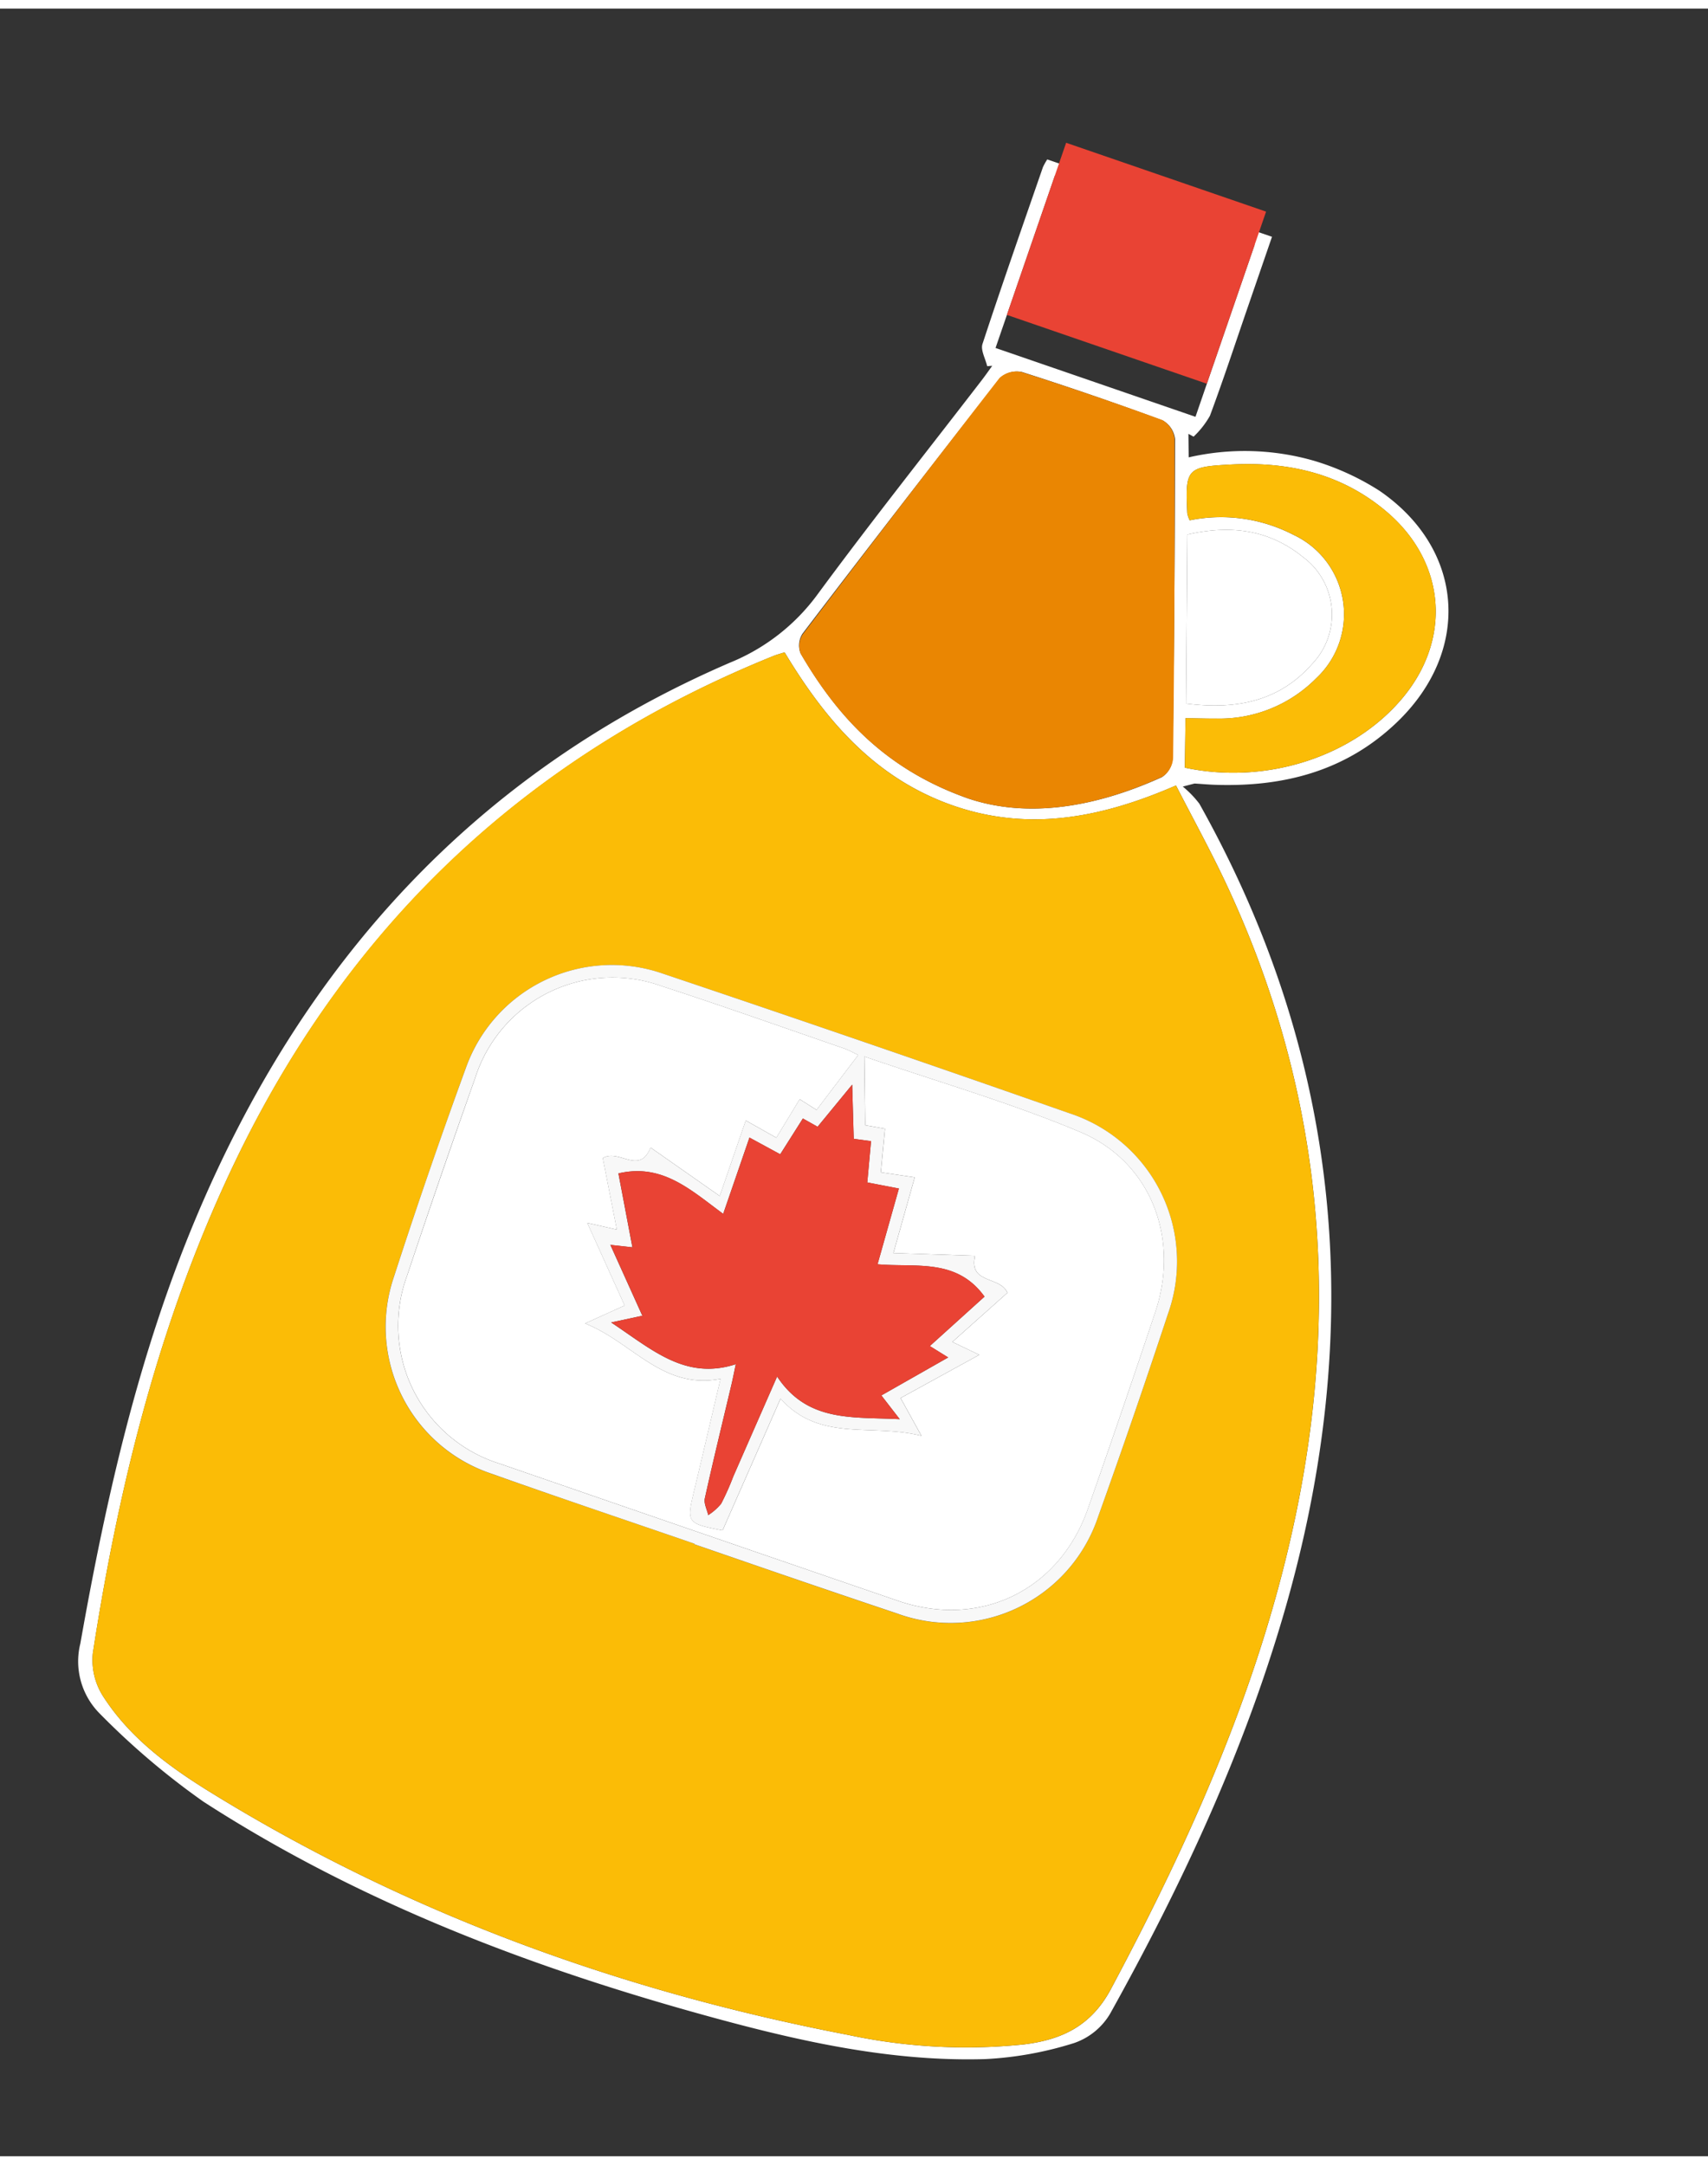<svg xmlns="http://www.w3.org/2000/svg" width="211.421" height="267.98" viewBox="0 0 156.406 196.673"><rect x="0" y="0" width="156.406" height="196.673" fill="#333333" stroke="none"/><defs><style>.a{fill:#fff;}.b{fill:#fbbc06;}.c{fill:#ea8602;}.d{fill:#e94334;}.e{fill:#f8f8f8;}</style></defs><g transform="translate(-554.868 -3494.037) rotate(19)"><path class="a" d="M1758.319,3135.066c-.373-.6-1.06-1.187-1.068-1.787-.08-5.7-.046-11.4-.037-17.1a5.212,5.212,0,0,1,.144-.807h21.765v6.979c0,3.457.049,6.914-.038,10.369a8.034,8.034,0,0,1-.793,2.294l-.531-.089.725,2.029a22.947,22.947,0,0,1,10.88-3.437,23.653,23.653,0,0,1,6.645.644c9.1,2.524,12.724,11.09,8.413,19.5-2.96,5.776-7.9,9.025-13.93,10.87-.579.177-1.168.32-1.751.483-.054.015-.1.062-.954.62a9.31,9.31,0,0,1,1.949.993c20.147,17.976,30.134,40.672,31.449,67.458.661,13.472-.748,26.762-3.106,39.979a6.149,6.149,0,0,1-2.222,3.589,32.3,32.3,0,0,1-7.231,4.053c-7.961,3.006-16.355,3.968-24.778,4.518-17.017,1.11-33.96.609-50.6-3.5a69.216,69.216,0,0,1-11.617-4.544,6.776,6.776,0,0,1-3.749-5.488c-2.1-13.32-3.57-26.676-2.685-40.2,1.649-25.214,10.849-46.934,29.731-64.124a18.6,18.6,0,0,0,5.509-8.495c2.46-7.864,5.207-15.638,7.835-23.45.171-.508.316-1.026.473-1.539Zm-9.006,30.816c-.358.268-.611.433-.836.629q-27.045,23.511-31.463,59.075c-1.966,15.987-.6,31.824,2.241,47.577a6.166,6.166,0,0,0,2.125,3.39c3.585,2.852,7.9,4.186,12.3,5.171,20.649,4.631,41.449,4.954,62.339,1.979a51.633,51.633,0,0,0,15.5-4.411c3.116-1.518,5.287-3.575,5.9-7.405,2.477-15.509,3.86-31.03,1.85-46.7-2.587-20.178-10.621-37.784-24.84-52.445-2.312-2.384-4.78-4.618-7.26-7-5.423,4.974-11.326,8.428-18.768,8.384C1760.929,3174.078,1754.94,3170.6,1749.313,3165.882Zm20.237,7.182c5.826-.039,11.344-3.078,16.156-7.626a2.237,2.237,0,0,0,.37-1.924q-4.568-13.893-9.311-27.728a2.246,2.246,0,0,0-1.62-1.254q-6.812-.153-13.629,0a2.279,2.279,0,0,0-1.718,1.168q-4.85,13.99-9.5,28.051a1.983,1.983,0,0,0,.414,1.729C1755.837,3169.911,1761.555,3173,1769.55,3173.064Zm8.31-56.492H1758.5v16.668h19.365Zm9.544,47.365c7.587-.922,14.307-6.006,16.786-12.562,2.488-6.579-.336-13-6.887-15.592-5.017-1.981-9.981-1.466-14.865.5-3.867,1.554-3.923,1.747-2.4,5.572a2.83,2.83,0,0,0,.412.52,14.423,14.423,0,0,1,9.41-1.837,8.024,8.024,0,0,1,6.263,11.722,12.46,12.46,0,0,1-7.469,6.493c-.842.3-1.7.561-2.667.88Zm-6.732-20.26,4.93,14.672c4.515-.939,8-2.951,9.743-7.213a6.548,6.548,0,0,0-4.011-8.966C1787.586,3140.806,1784.106,3141.54,1780.672,3143.677Z" transform="translate(0 -10.506)"/><path class="b" d="M1755.36,3430c5.627,4.716,11.616,8.2,19.083,8.239,7.442.044,13.345-3.41,18.768-8.384,2.48,2.384,4.948,4.618,7.26,7,14.219,14.661,22.253,32.267,24.84,52.445,2.01,15.673.626,31.193-1.85,46.7-.612,3.831-2.783,5.887-5.9,7.405a51.641,51.641,0,0,1-15.5,4.411c-20.89,2.975-41.69,2.651-62.339-1.979-4.392-.985-8.711-2.32-12.3-5.171a6.163,6.163,0,0,1-2.125-3.39c-2.839-15.753-4.207-31.59-2.241-47.577q4.375-35.588,31.463-59.075C1754.749,3430.429,1755,3430.263,1755.36,3430Zm18.769,79.871v.048c3.273,0,6.547.006,9.82,0s6.546-.022,9.819-.047a14.243,14.243,0,0,0,14.506-14.352q.126-9.819,0-19.64a14.277,14.277,0,0,0-14.437-14.459q-19.73-.122-39.461.03a14.192,14.192,0,0,0-14.228,14.088q-.178,10.089,0,20.185a14.181,14.181,0,0,0,14.34,14.137C1761.036,3509.917,1767.583,3509.867,1774.129,3509.867Z" transform="translate(-6.047 -274.62)"/><path class="c" d="M1954.955,3273.125c-8-.034-13.723-3.108-18.857-7.524a1.983,1.983,0,0,1-.42-1.729q4.616-14.069,9.4-28.081a2.28,2.28,0,0,1,1.714-1.174q6.812-.168,13.629-.041a2.247,2.247,0,0,1,1.624,1.248q4.8,13.816,9.4,27.7a2.237,2.237,0,0,1-.364,1.925C1966.289,3270.01,1960.78,3273.067,1954.955,3273.125Z" transform="translate(-185.342 -110.571)"/><path class="d" d="M2006.282,3122.863v16.669h-19.365v-16.669Z" transform="translate(-228.422 -20)"/><path class="b" d="M2123.924,3264.389l-1.418-4.309c.971-.319,1.825-.583,2.667-.88a12.459,12.459,0,0,0,7.469-6.493,8.024,8.024,0,0,0-6.263-11.721,14.422,14.422,0,0,0-9.41,1.837,2.832,2.832,0,0,1-.412-.52c-1.522-3.825-1.467-4.018,2.4-5.572,4.884-1.963,9.848-2.477,14.865-.5,6.552,2.587,9.375,9.012,6.887,15.592C2138.23,3258.383,2131.511,3263.467,2123.924,3264.389Z" transform="translate(-336.519 -110.958)"/><path class="a" d="M2125.39,3280.579c3.433-2.137,6.913-2.871,10.661-1.506a6.547,6.547,0,0,1,4.011,8.965c-1.744,4.263-5.228,6.274-9.742,7.213Z" transform="translate(-344.718 -147.408)"/><path class="e" d="M1868.109,3675.106c-6.546,0-13.093.051-19.639-.013a14.182,14.182,0,0,1-14.34-14.137q-.186-10.089,0-20.185a14.191,14.191,0,0,1,14.228-14.087q19.73-.146,39.461-.031a14.277,14.277,0,0,1,14.437,14.459q.123,9.818,0,19.64a14.243,14.243,0,0,1-14.506,14.352q-4.909.038-9.819.048c-3.273.008-6.547,0-9.82,0Zm19.029-24.849-5.529,6.09,2.934,2.65c-4.686.379-8.6,3.615-13.309.978-.377,4.552-.735,8.871-1.089,13.138-3.309.468-3.358.418-3.649-2.614-.329-3.421-.686-6.839-1.05-10.447-4.711,2.7-8.669-.535-13.378-.759l2.893-2.733-5.7-6.037,2.761-.3-3.351-5.775c1.137-1.324,3.688.423,3.824-2.336l7.436,2.133v-7.312l3.161.578.874-4.028,1.779.424,1.972-6c-.615-.066-1.019-.146-1.421-.146-5.879,0-11.76-.065-17.637.043a13.206,13.206,0,0,0-13.425,13.557q-.1,9.546,0,19.094a13.237,13.237,0,0,0,13.628,13.527q19.276.02,38.553,0c7.933-.007,13.658-5.666,13.716-13.617q.069-9.546-.031-19.094c-.069-7.1-4.863-12.848-11.873-13.314-6.869-.457-13.793-.1-20.935-.1l2.12,5.923,1.819-.286.939,3.9,3.084-.578.412,7.194,7.145-2.2c.295,2.665,2.787.977,3.909,2.242l-3.3,5.894Zm-7.268,6.436,4.652-5.279-1.928-.439,3.262-5.911c-3.59-2.526-6.82-.453-10.227.387-.144-2.528-.274-4.813-.409-7.194l-2.919.415-.906-3.686-1.569.313-1.748-4.644-1.739,4.677-1.521-.276-.895,3.774-3.161-.53v7.389c-3.507-1.091-6.776-2.587-10.277-.379l3.415,5.982-1.981.446,4.882,5.182-2.5,1.511c4.377,1.135,8.146,2.816,12.035-.1.114.923.182,1.4.229,1.872.356,3.557.682,7.118,1.09,10.668.055.473.518.9.793,1.347a5.021,5.021,0,0,0,.778-1.371,23.461,23.461,0,0,0,.239-2.713c.258-3.171.519-6.342.816-9.968,4,3.063,7.684,1.249,11.888.037Z" transform="translate(-100.027 -439.859)"/><path class="a" d="M1893.182,3656.12l-2.715-.313,3.3-5.895c-1.122-1.265-3.615.424-3.909-2.242l-7.145,2.2c-.14-2.444-.27-4.72-.412-7.195l-3.084.578-.939-3.9-1.819.286-2.12-5.923c7.142,0,14.065-.357,20.935.1,7.01.466,11.8,6.215,11.873,13.314q.093,9.546.031,19.094c-.058,7.951-5.784,13.61-13.716,13.617q-19.277.018-38.553,0a13.236,13.236,0,0,1-13.628-13.527q-.087-9.546,0-19.094a13.207,13.207,0,0,1,13.425-13.557c5.877-.108,11.758-.041,17.637-.043.4,0,.806.08,1.421.146l-1.972,6-1.779-.423-.874,4.028-3.161-.578v7.312l-7.436-2.133c-.136,2.76-2.687,1.012-3.824,2.336l3.351,5.775-2.761.3,5.7,6.037-2.893,2.733c4.709.224,8.667,3.463,13.379.759.364,3.608.721,7.026,1.05,10.447.292,3.032.341,3.082,3.649,2.614.354-4.267.711-8.585,1.089-13.138,4.708,2.637,8.624-.6,13.309-.978l-2.934-2.65Z" transform="translate(-106.07 -445.721)"/><path class="d" d="M1966.116,3677.958l2.3,1.507c-4.2,1.212-7.886,3.027-11.888-.037-.3,3.626-.558,6.8-.816,9.968a23.429,23.429,0,0,1-.239,2.712,5.005,5.005,0,0,1-.778,1.371c-.274-.448-.738-.874-.792-1.347-.408-3.552-.735-7.112-1.09-10.669-.047-.476-.115-.949-.229-1.872-3.89,2.92-7.659,1.238-12.035.1l2.5-1.511-4.882-5.182,1.981-.446-3.415-5.982c3.5-2.207,6.77-.712,10.277.379v-7.389l3.161.53.895-3.773,1.521.276,1.739-4.678c.683,1.816,1.2,3.19,1.748,4.644l1.569-.314c.3,1.216.583,2.369.906,3.686l2.919-.415c.135,2.381.265,4.666.409,7.194,3.407-.84,6.637-2.913,10.227-.388l-3.262,5.912,1.928.439Z" transform="translate(-186.272 -461.124)"/></g></svg>